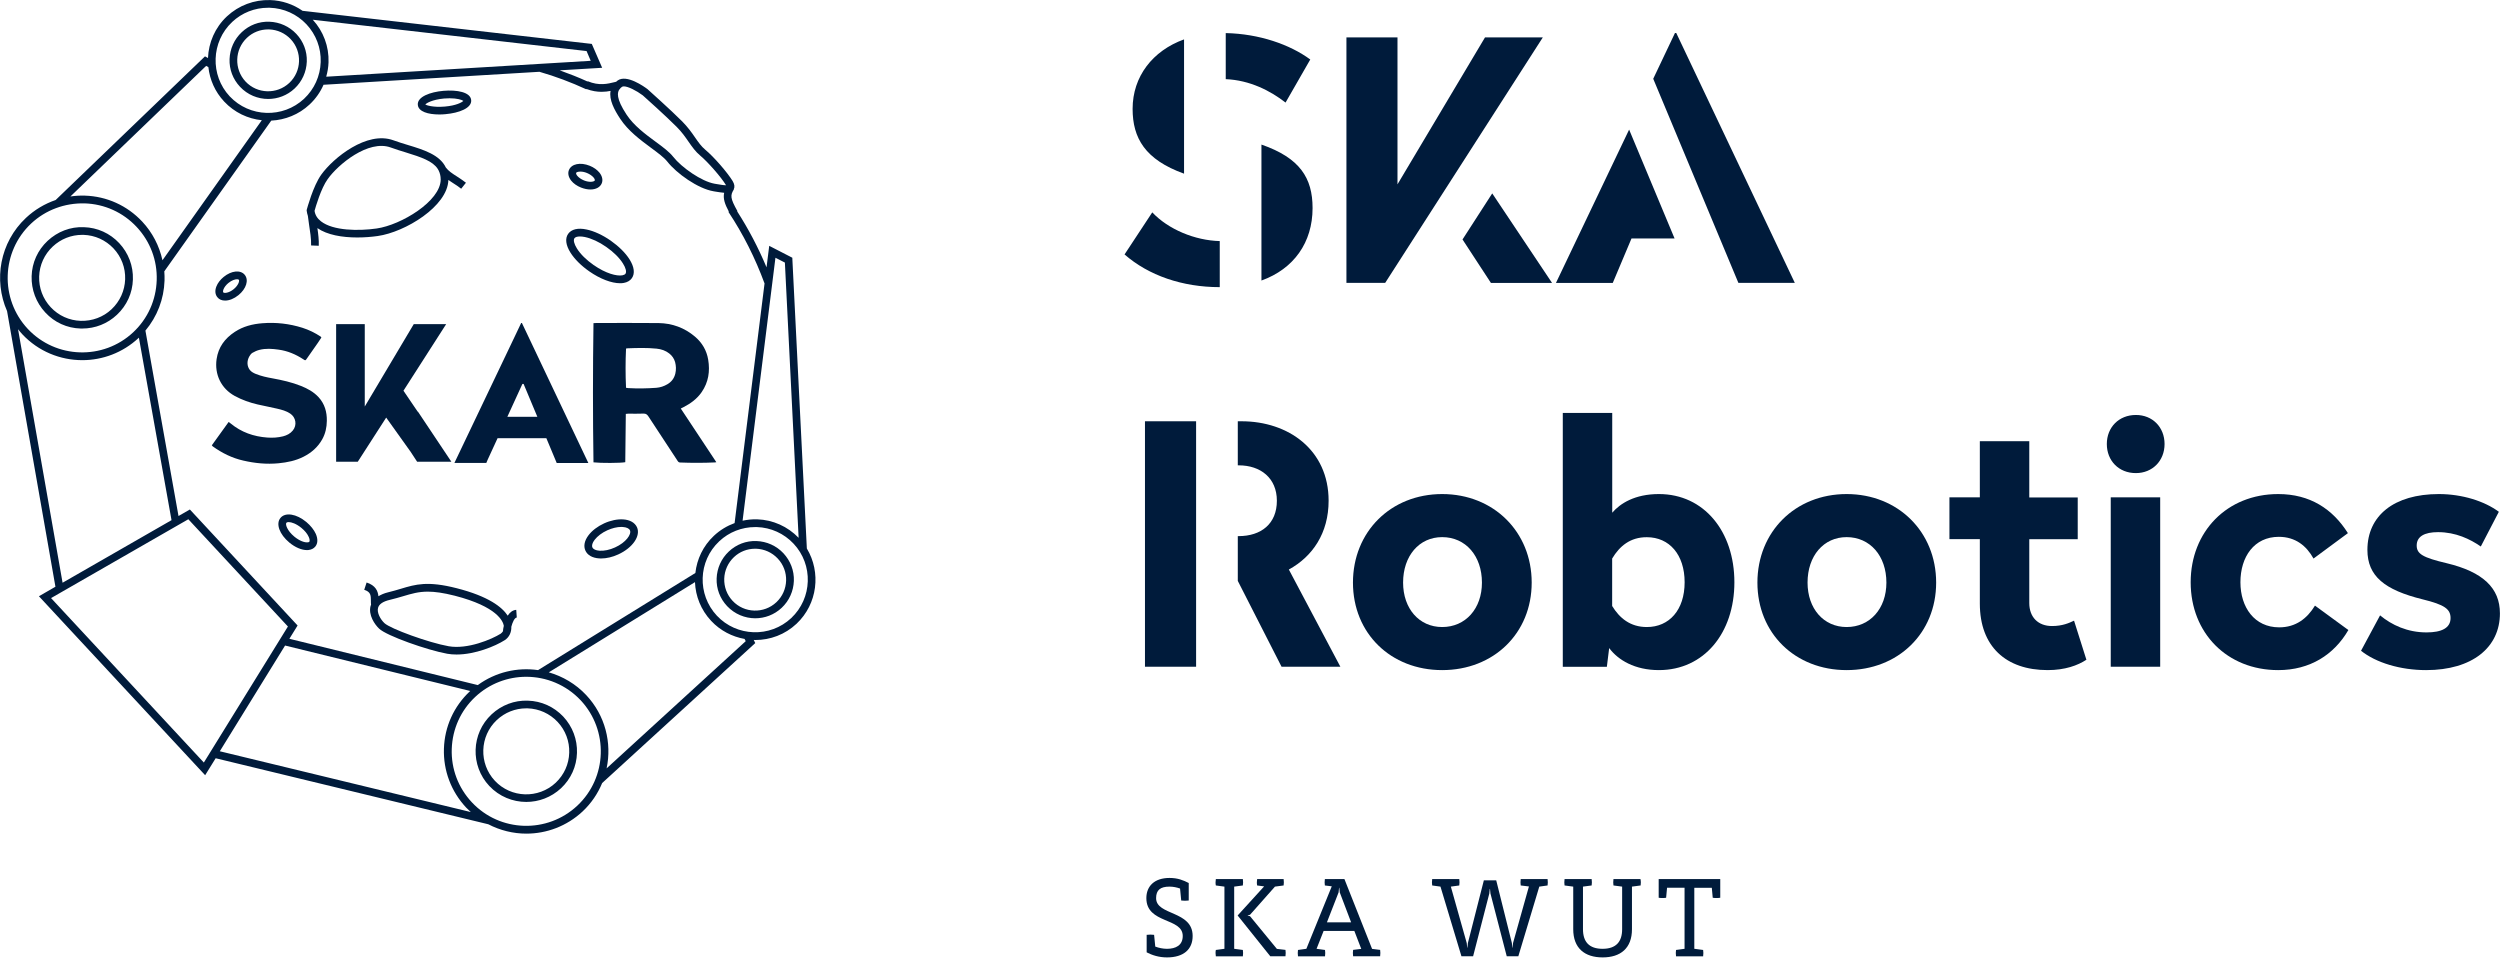 <svg version="1.1" id="Warstwa_1" xmlns="http://www.w3.org/2000/svg" xmlns:xlink="http://www.w3.org/1999/xlink" x="0px" y="0px" style="enable-background:new 0 0 841.89 595.28;" xml:space="preserve" viewBox="237.98 245.42 325.62 124.72">
<style type="text/css">
	.st0{fill:#001B3B;}
</style>
<g>
	<path class="st0" d="M393.32,367.33c0,1.75-1.19,2.79-3.34,2.79c-1.08,0-1.95-0.3-2.65-0.66v-2.28c0.25-0.04,0.72-0.04,0.97,0   l0.15,1.53c0.48,0.18,1.01,0.29,1.53,0.29c1.13,0,2.05-0.45,2.05-1.67c0-2.42-4.74-1.56-4.74-4.93c0-1.56,1.05-2.63,3.02-2.63   c1.08,0,1.8,0.3,2.5,0.66v2.28c-0.26,0.04-0.72,0.04-0.98,0l-0.15-1.56c-0.42-0.15-0.89-0.25-1.38-0.25c-1.19,0-1.74,0.45-1.74,1.5   C388.56,364.69,393.32,363.99,393.32,367.33z"/>
	<path class="st0" d="M399.86,369.15c0.04,0.24,0.04,0.54,0,0.83h-3.52c-0.05-0.29-0.05-0.58,0-0.83l1.12-0.15v-8.1l-1.12-0.15   c-0.05-0.24-0.05-0.54,0-0.83h3.52c0.04,0.29,0.04,0.58,0,0.83l-1.13,0.15v8.1L399.86,369.15z M405.41,369.97h-1.98l-4.25-5.31   l3.45-3.79l-0.91-0.12c-0.05-0.24-0.05-0.54,0-0.83h3.45c0.04,0.29,0.04,0.58,0,0.83l-1.13,0.15l-3.25,3.67l-0.3,0.07v0.03   l0.3,0.08l3.5,4.26l1.12,0.13C405.45,369.39,405.45,369.69,405.41,369.97z"/>
	<path class="st0" d="M417.74,369.97h-3.52c-0.04-0.29-0.04-0.58,0-0.83l1.06-0.13l-0.9-2.34h-4l-0.92,2.33l1.1,0.15   c0.04,0.24,0.04,0.54,0,0.83h-3.52c-0.04-0.29-0.04-0.58,0-0.83l1.09-0.15l3.31-8.14l-0.9-0.11c-0.04-0.24-0.04-0.54,0-0.83h2.55   l3.6,9.09l1.05,0.13C417.78,369.39,417.78,369.69,417.74,369.97z M413.96,365.55l-1.48-3.9l-0.06-0.6h-0.03l-0.06,0.6l-1.52,3.9   H413.96z"/>
	<path class="st0" d="M439.55,360.75l-1.08,0.15l-2.73,9.07h-1.51l-2.12-8.17l-0.06-0.6h-0.03l-0.06,0.6l-2.11,8.17h-1.52   l-2.73-9.07l-1.08-0.15c-0.04-0.24-0.04-0.54,0-0.83h3.53c0.04,0.29,0.04,0.58,0,0.83l-1.1,0.15l2.07,7.35l0.06,0.6h0.03l0.06-0.6   l2.08-8.17h1.61l2.04,8.17l0.06,0.6h0.03l0.06-0.6l2.07-7.37l-1.07-0.13c-0.04-0.24-0.04-0.54,0-0.83h3.5   C439.59,360.21,439.59,360.51,439.55,360.75z"/>
	<path class="st0" d="M451.67,360.75l-1.13,0.15v5.55c0,2.47-1.48,3.67-3.82,3.67s-3.83-1.2-3.83-3.67v-5.55l-1.13-0.15   c-0.04-0.24-0.04-0.54,0-0.83h3.53c0.04,0.29,0.04,0.58,0,0.83l-1.13,0.15v5.55c0,1.65,0.81,2.55,2.55,2.55s2.55-0.9,2.55-2.55   v-5.55l-1.13-0.15c-0.04-0.24-0.04-0.54,0-0.83h3.52C451.71,360.21,451.71,360.51,451.67,360.75z"/>
	<path class="st0" d="M462.03,362.35c-0.25,0.05-0.72,0.05-0.97,0l-0.12-1.3h-2.28V369h0.02l1.13,0.15c0.04,0.24,0.04,0.54,0,0.83   h-3.53c-0.04-0.29-0.04-0.58,0-0.83l1.11-0.15v-7.95h-2.28l-0.12,1.3c-0.25,0.05-0.72,0.05-0.97,0v-2.43h8.02V362.35z"/>
</g>
<g>
	<path class="st0" d="M396.85,276.82v6c-4.87,0-9.27-1.52-12.4-4.26l3.61-5.48C390.15,275.3,393.63,276.74,396.85,276.82z    M392.2,268.04c-5.09-1.83-6.7-4.65-6.7-8.44c0-4.22,2.61-7.57,6.7-9.05V268.04z M397.63,255.73v-6c4.35,0.09,8.35,1.48,11.01,3.44   l-3.22,5.61C403.46,257.25,400.77,255.86,397.63,255.73z M408.94,272.52c0,4.48-2.44,7.92-6.66,9.44v-17.71   C407.29,265.99,408.94,268.6,408.94,272.52z"/>
	<path class="st0" d="M413.34,250.29h6.66v19.14l11.4-19.14h7.53l-20.53,31.97h-5.05V250.29z M428.47,276.61l3.87-6l7.79,11.66   h-7.96L428.47,276.61z"/>
	<path class="st0" d="M450.48,276.48l-2.44,5.79h-7.4l9.53-19.97l5.92,14.18H450.48z M456.14,249.72h0.17l15.44,32.54h-7.35   l-11.09-26.58L456.14,249.72z"/>
	<path class="st0" d="M387.11,300.29h6.66v31.97h-6.66V300.29z M412.56,332.26h-7.66l-5.7-11.18v-5.83h0.09c2.96,0,5-1.61,5-4.61   c0-2.96-2.13-4.61-4.96-4.61h-0.13v-5.74h0.48c6.13,0,11.35,3.74,11.35,10.35c0,4.22-2.09,7.27-5.18,8.96L412.56,332.26z"/>
	<path class="st0" d="M437.48,321.3c0,6.61-4.96,11.4-11.66,11.4c-6.7,0-11.62-4.79-11.62-11.4s4.92-11.53,11.62-11.53   C432.52,309.77,437.48,314.69,437.48,321.3z M420.73,321.3c0,3.39,2.09,5.79,5.09,5.79c3.04,0,5.18-2.39,5.18-5.79   c0-3.48-2.13-5.92-5.18-5.92C422.82,315.38,420.73,317.82,420.73,321.3z"/>
	<path class="st0" d="M447.96,312.21c1.04-1.22,2.96-2.44,6.09-2.44c5.87,0,9.83,4.87,9.83,11.49s-3.96,11.44-9.83,11.44   c-3.13,0-5.31-1.3-6.48-2.87l-0.3,2.44h-5.74V299.2h6.44V312.21z M447.96,318.17v6.18c0.96,1.57,2.35,2.74,4.52,2.74   c2.91,0,4.92-2.22,4.92-5.83c0-3.61-2-5.87-4.92-5.87C450.31,315.38,448.92,316.56,447.96,318.17z"/>
	<path class="st0" d="M490.16,321.3c0,6.61-4.96,11.4-11.66,11.4c-6.7,0-11.62-4.79-11.62-11.4s4.92-11.53,11.62-11.53   C485.2,309.77,490.16,314.69,490.16,321.3z M473.41,321.3c0,3.39,2.09,5.79,5.09,5.79c3.04,0,5.18-2.39,5.18-5.79   c0-3.48-2.13-5.92-5.18-5.92C475.5,315.38,473.41,317.82,473.41,321.3z"/>
	<path class="st0" d="M502.29,310.21h6.31v5.44h-6.31v8.31c0,1.87,1.17,3,2.96,3c1.35,0,2.22-0.39,2.87-0.7l1.61,5.09   c-1.13,0.74-2.78,1.35-5.05,1.35c-5.44,0-8.83-3.09-8.83-8.66v-8.4h-3.96v-5.44h3.96v-7.31h6.44V310.21z"/>
	<path class="st0" d="M519.91,303.25c0,2.18-1.57,3.79-3.74,3.79c-2.22,0-3.78-1.61-3.78-3.79c0-2.17,1.57-3.78,3.78-3.78   C518.34,299.46,519.91,301.07,519.91,303.25z M519.34,332.26h-6.44v-22.06h6.44V332.26z"/>
	<path class="st0" d="M543.79,314.86l-4.48,3.31c-0.91-1.65-2.35-2.83-4.52-2.83c-3.22,0-5,2.61-5,5.92c0,3.26,1.83,5.87,5.05,5.87   c2.18,0,3.65-1.17,4.66-2.83l4.35,3.18c-1.87,3.22-5,5.22-9.14,5.22c-6.66,0-11.4-4.83-11.4-11.44s4.74-11.49,11.4-11.49   C538.83,309.77,541.79,311.69,543.79,314.86z"/>
	<path class="st0" d="M563.45,312.08l-2.35,4.52c-1.39-0.96-3.26-1.87-5.57-1.87c-1.78,0-2.78,0.57-2.78,1.74   c0,1.09,0.78,1.57,3.92,2.31c4.7,1.13,6.92,3.22,6.92,6.53c0,4.44-3.61,7.39-9.61,7.39c-3.35,0-6.53-0.96-8.48-2.52l2.48-4.61   c1.52,1.26,3.57,2.22,6.05,2.22c1.96,0,3.13-0.57,3.13-1.87c0-1.17-0.78-1.74-3.65-2.44c-4.92-1.22-7.18-3-7.18-6.44   c0-4.44,3.44-7.27,9.31-7.27C558.67,309.77,561.58,310.69,563.45,312.08z"/>
</g>
<g>
	<path class="st0" d="M343.07,316.86l-1.88-37.58l-0.01-0.29l-3.01-1.55l-0.35,2.8c-1.07-2.56-2.35-5-3.83-7.3l0.04-0.02   c-0.96-1.71-0.94-2.06-0.46-2.84l-0.02-0.01c0.15-0.29,0.11-0.65-0.15-1.08c-0.71-1.15-2.46-3.16-3.55-4.06   c-0.54-0.45-0.91-0.99-1.35-1.62c-0.43-0.63-0.93-1.33-1.67-2.08c-1.46-1.47-4.44-4.13-4.47-4.16l-0.03-0.03   c-0.45-0.34-2.74-1.98-3.91-1.13c-0.07,0.05-0.13,0.1-0.19,0.16c-0.07,0.02-0.13,0.03-0.21,0.05c-0.85,0.21-2.01,0.51-3.49-0.12   l-0.02,0.04c-1.18-0.54-2.4-1.02-3.63-1.46l5.53-0.33l-1.35-3.11l-37.67-4.31c-1.23-0.86-2.69-1.35-4.22-1.4   c-2.09-0.06-4.09,0.69-5.63,2.12c-1.57,1.47-2.39,3.44-2.47,5.43l-0.39-0.22l-19.45,18.71c-1.42,0.49-2.74,1.27-3.87,2.33   c-3.4,3.19-4.24,8.09-2.46,12.14l6.3,35.9l-2.15,1.24l21.65,23.31l1.37-2.21l35.51,8.6c1.54,0.8,3.25,1.22,4.95,1.22   c2.63,0,5.26-0.96,7.33-2.89c1.14-1.07,1.99-2.34,2.55-3.7l19.94-18.23l-0.2-0.41c0.07,0,0.14,0.01,0.21,0.01   c1.93,0,3.86-0.7,5.37-2.12C344.47,324.07,344.94,319.97,343.07,316.86z M340.21,279.62l1.79,35.85c-1.43-1.48-3.34-2.34-5.4-2.41   c-0.64-0.02-1.28,0.05-1.9,0.18l4.28-34.25L340.21,279.62z M318.75,256.94c0.08-0.09,0.18-0.15,0.25-0.21   c0.06-0.04,0.14-0.06,0.24-0.06c0.54,0,1.63,0.55,2.46,1.17c0.24,0.21,3.03,2.71,4.41,4.1c0.69,0.69,1.13,1.33,1.56,1.95   c0.46,0.66,0.89,1.28,1.53,1.81c0.98,0.82,2.7,2.78,3.33,3.82c0.01,0.01,0.01,0.02,0.02,0.03c-0.33,0-0.91-0.1-1.25-0.16   l-0.24-0.04c-1.72-0.3-4.31-2.13-5.39-3.5c-0.51-0.65-1.34-1.27-2.31-1.98c-1.33-0.98-2.83-2.09-3.77-3.52   c-1.4-2.12-1.23-2.94-0.89-3.34c0.02,0,0.04-0.01,0.05-0.01L318.75,256.94z M314.34,257.05c0.01-0.01,0.02-0.02,0.02-0.04   c0.72,0.27,1.38,0.37,1.97,0.37c0.44,0,0.83-0.05,1.18-0.12c-0.23,1.14,0.49,2.48,1.25,3.63c1.04,1.58,2.62,2.75,4.01,3.78   c0.91,0.67,1.69,1.25,2.12,1.79c1.21,1.55,3.98,3.52,6.01,3.87l0.23,0.04c0.43,0.07,0.82,0.13,1.17,0.16   c-0.16,0.75,0.08,1.46,0.6,2.43l-0.03,0.08c1.91,2.88,3.48,6.01,4.69,9.3l-3.9,31.21c-0.98,0.36-1.9,0.91-2.69,1.65   c-1.42,1.33-2.22,3.06-2.42,4.85l-20.49,12.65c-2.71-0.39-5.53,0.26-7.85,1.95l-24.54-6.03l1.07-1.73l-14.03-15.11l-1.48,0.85   l-4.31-24.15c1.53-1.83,2.41-4.09,2.49-6.51c0.01-0.41,0-0.81-0.03-1.21l13.93-19.63c1.8-0.09,3.58-0.78,4.99-2.1   c0.79-0.74,1.4-1.61,1.82-2.57l28.12-1.69C310.33,255.37,312.37,256.14,314.34,257.05z M314.92,253.34l-34.45,2.07   c0.17-0.61,0.28-1.23,0.3-1.88c0.07-2.06-0.67-4.03-2.05-5.54l35.66,4.08L314.92,253.34z M268.22,248.28   c1.28-1.2,2.94-1.85,4.68-1.85c0.07,0,0.15,0,0.22,0c1.83,0.06,3.53,0.83,4.78,2.16c1.25,1.34,1.91,3.08,1.85,4.91   s-0.83,3.53-2.16,4.78c-2.76,2.58-7.1,2.44-9.69-0.31C265.33,255.22,265.47,250.87,268.22,248.28z M264.83,254l0.29,0.16   c0.18,1.63,0.86,3.21,2.06,4.49c1.34,1.43,3.09,2.24,4.9,2.43l-12.94,18.24c-0.41-1.87-1.3-3.61-2.64-5.04   c-1.96-2.09-4.61-3.29-7.47-3.38c-0.64-0.02-1.26,0.02-1.88,0.11L264.83,254z M242.04,274.53c1.89-1.77,4.38-2.68,6.96-2.62   c2.59,0.08,5,1.17,6.77,3.06c1.77,1.89,2.71,4.36,2.62,6.96s-1.17,5-3.06,6.77c-3.91,3.66-10.07,3.46-13.73-0.44   C237.94,284.35,238.14,278.19,242.04,274.53z M240.33,288.3c0.18,0.22,0.35,0.44,0.55,0.65c2.11,2.25,4.96,3.38,7.82,3.38   c2.63,0,5.26-0.96,7.33-2.89c0.01-0.01,0.03-0.03,0.04-0.04l4.25,23.77l-14.19,8.15L240.33,288.3z M264.53,344.74l-19.9-21.42   l17.88-10.27l12.97,13.97L264.53,344.74z M266.61,343.27l8.5-13.77l24.12,5.92c-0.01,0.01-0.03,0.02-0.05,0.04   c-2.09,1.96-3.29,4.61-3.38,7.47c-0.09,2.86,0.94,5.58,2.89,7.67c0.2,0.21,0.4,0.4,0.61,0.59L266.61,343.27z M313.17,350.36   c-3.91,3.66-10.07,3.47-13.73-0.44c-1.77-1.89-2.71-4.36-2.62-6.96s1.17-5,3.06-6.77c1.87-1.75,4.26-2.62,6.64-2.62   c2.59,0,5.18,1.03,7.09,3.06C317.27,340.54,317.08,346.7,313.17,350.36z M335.11,328.93l-18.12,16.57c0.7-3.31-0.17-6.9-2.66-9.55   c-1.37-1.46-3.07-2.44-4.87-2.96l19.04-11.75c0.07,1.82,0.77,3.62,2.11,5.05c1.2,1.28,2.74,2.06,4.35,2.35L335.11,328.93z    M341.04,325.92c-2.76,2.59-7.11,2.44-9.69-0.31c-2.58-2.76-2.45-7.1,0.31-9.69c1.28-1.2,2.94-1.85,4.68-1.85c0.07,0,0.15,0,0.22,0   c1.83,0.06,3.53,0.83,4.78,2.16C343.93,318.98,343.79,323.33,341.04,325.92z"/>
	<path class="st0" d="M306.74,336.68c-1.76-0.07-3.44,0.58-4.73,1.78c-2.66,2.49-2.79,6.68-0.3,9.33c1.3,1.38,3.06,2.08,4.82,2.08   c1.62,0,3.24-0.59,4.52-1.78c1.29-1.21,2.03-2.84,2.08-4.6c0.06-1.76-0.58-3.44-1.78-4.73   C310.13,337.47,308.5,336.73,306.74,336.68z M310.36,347.37c-2.25,2.11-5.81,2-7.92-0.25c-2.11-2.25-2-5.81,0.25-7.92   c1.05-0.98,2.4-1.52,3.83-1.52c0.06,0,0.12,0,0.18,0c1.5,0.05,2.88,0.68,3.91,1.77c1.02,1.09,1.56,2.52,1.51,4.01   C312.08,344.95,311.45,346.34,310.36,347.37z"/>
	<path class="st0" d="M340.02,317.48c-0.92-0.98-2.17-1.54-3.51-1.59c-1.36-0.05-2.62,0.44-3.6,1.36c-0.98,0.92-1.54,2.17-1.59,3.51   s0.44,2.62,1.36,3.6c0.99,1.05,2.33,1.59,3.67,1.59c1.23,0,2.47-0.45,3.44-1.36v0c0.98-0.92,1.54-2.17,1.59-3.51   S340.93,318.46,340.02,317.48z M339.1,323.86c-1.62,1.52-4.18,1.44-5.7-0.18c-0.74-0.79-1.12-1.81-1.09-2.89   c0.04-1.08,0.49-2.07,1.27-2.81c0.75-0.71,1.73-1.09,2.75-1.09c0.04,0,0.09,0,0.13,0c1.08,0.04,2.07,0.49,2.81,1.27   C340.81,319.78,340.72,322.34,339.1,323.86z"/>
	<path class="st0" d="M248.48,288.21c0.07,0,0.14,0,0.22,0c1.68,0,3.28-0.63,4.51-1.79c1.29-1.21,2.03-2.84,2.08-4.6   c0.06-1.76-0.58-3.44-1.78-4.73c-1.21-1.29-2.84-2.03-4.6-2.08c-1.76-0.08-3.44,0.58-4.73,1.78c-1.29,1.21-2.03,2.84-2.08,4.6   s0.58,3.44,1.78,4.73C245.08,287.42,246.71,288.16,248.48,288.21z M244.85,277.53c1.05-0.98,2.4-1.52,3.83-1.52   c0.06,0,0.12,0,0.18,0c1.5,0.05,2.88,0.68,3.91,1.77c1.02,1.09,1.56,2.52,1.51,4.01s-0.68,2.88-1.77,3.91s-2.53,1.55-4.01,1.51   c-1.5-0.05-2.88-0.67-3.91-1.77c-1.02-1.09-1.56-2.52-1.51-4.01C243.13,279.94,243.76,278.55,244.85,277.53z"/>
	<path class="st0" d="M272.91,258.31c1.23,0,2.47-0.45,3.44-1.36c0.98-0.92,1.54-2.17,1.59-3.51s-0.44-2.62-1.36-3.6   c-0.92-0.98-2.17-1.54-3.51-1.59c-1.36-0.05-2.62,0.44-3.6,1.36c-0.98,0.92-1.54,2.17-1.59,3.51s0.44,2.62,1.36,3.6   C270.23,257.78,271.57,258.31,272.91,258.31z M270.15,250.34c0.75-0.71,1.73-1.09,2.75-1.09c0.04,0,0.09,0,0.13,0   c1.08,0.04,2.07,0.49,2.81,1.27c1.52,1.62,1.44,4.18-0.18,5.7c-1.62,1.52-4.18,1.44-5.7-0.18   C268.45,254.42,268.53,251.86,270.15,250.34z"/>
	<polygon class="st0" points="291.38,304.15 291.38,304.14 292.31,305.56 296.77,305.56 292.41,299.03 292.39,299.05 290.53,296.31    296.09,287.64 291.87,287.64 285.49,298.37 285.49,287.64 281.76,287.64 281.76,305.56 284.58,305.56 288.28,299.81  "/>
	<path class="st0" d="M297.17,305.72h4.13h0.02l0.19-0.45l1.28-2.78h6.35l1.35,3.23h4.12l-8.65-18.23h-0.1l-0.84,1.77l-7.86,16.47   H297.17z M306.02,295.43h0.16l1.79,4.28h-3.91L306.02,295.43z"/>
	<path class="st0" d="M277.19,295.69c-1.2-0.48-2.45-0.76-3.71-0.99c-0.74-0.13-1.47-0.29-2.17-0.57c-0.29-0.12-0.57-0.26-0.78-0.51   c-0.39-0.49-0.42-1.18-0.07-1.79c0.1-0.17,0.23-0.35,0.39-0.45c0.29-0.17,0.6-0.31,0.92-0.39c0.83-0.21,1.66-0.15,2.5-0.03   c1.16,0.16,2.21,0.6,3.19,1.24c0.3,0.2,0.3,0.2,0.51-0.11c0.47-0.68,0.95-1.35,1.42-2.03c0.16-0.23,0.3-0.46,0.45-0.68   c-0.04-0.06-0.06-0.09-0.08-0.11c-0.75-0.5-1.55-0.89-2.4-1.16c-1.69-0.53-3.42-0.73-5.19-0.59c-1.3,0.1-2.53,0.41-3.63,1.14   c-1.28,0.85-2.12,1.97-2.35,3.54c-0.28,1.98,0.58,3.82,2.38,4.8c0.94,0.51,1.94,0.86,2.97,1.1c0.85,0.2,1.71,0.35,2.55,0.55   c0.59,0.14,1.17,0.29,1.68,0.63c0.76,0.5,0.92,1.52,0.35,2.21c-0.33,0.41-0.78,0.63-1.27,0.76c-0.68,0.17-1.37,0.21-2.06,0.16   c-1.77-0.13-3.38-0.69-4.76-1.83c-0.08-0.07-0.17-0.13-0.27-0.2c-0.74,1.03-1.46,2.03-2.19,3.04c0.05,0.06,0.08,0.11,0.12,0.14   c1.21,0.87,2.52,1.52,3.98,1.85c1.51,0.35,3.04,0.5,4.59,0.35c1.13-0.11,2.23-0.33,3.25-0.85c1.03-0.52,1.87-1.25,2.44-2.27   c0.42-0.75,0.59-1.57,0.6-2.41c0.02-1.15-0.28-2.21-1.08-3.08C278.83,296.46,278.04,296.03,277.19,295.69z"/>
	<path class="st0" d="M315.68,287.49c-0.12,0-0.25,0.01-0.4,0.02c-0.09,6.06-0.09,12.1,0,18.13c0.94,0.11,3.53,0.1,4.14-0.02   c0.02-2.09,0.05-4.18,0.07-6.29c0.13-0.01,0.22-0.03,0.31-0.03c0.67,0,1.33,0.02,2-0.01c0.31-0.01,0.47,0.12,0.63,0.36   c1.26,1.93,2.53,3.86,3.8,5.79c0.09,0.14,0.17,0.22,0.35,0.22c1.51,0.06,3.01,0.06,4.52-0.01c0.04,0,0.08-0.02,0.18-0.03   c-1.55-2.34-3.08-4.65-4.63-6.99c0.14-0.07,0.24-0.12,0.34-0.17c0.94-0.48,1.78-1.09,2.39-1.98c0.88-1.29,1.09-2.7,0.84-4.21   c-0.2-1.22-0.8-2.22-1.73-3.01c-1.36-1.15-2.95-1.73-4.72-1.76C321.06,287.47,318.37,287.49,315.68,287.49z M323.5,290.83   c0.6,0.06,1.17,0.25,1.65,0.63c0.37,0.29,0.63,0.66,0.76,1.12c0.13,0.5,0.15,0.99,0.03,1.5c-0.15,0.62-0.5,1.08-1.04,1.39   c-0.44,0.26-0.92,0.42-1.43,0.46c-1.22,0.09-2.43,0.11-3.65,0.04c-0.09-0.01-0.18-0.02-0.3-0.04c-0.08-1.73-0.08-3.41,0-5.1   c0.05-0.02,0.09-0.04,0.14-0.04C320.92,290.74,322.21,290.7,323.5,290.83z"/>
	<path class="st0" d="M304.11,325.61c-0.73-1.12-2.5-2.52-6.66-3.58c-3.77-0.96-5.32-0.51-7.27,0.08c-0.5,0.15-1.04,0.31-1.66,0.46   c-0.5,0.12-0.9,0.3-1.25,0.51c-0.07-0.67-0.36-1.41-1.54-1.79l-0.31,0.95c0.86,0.28,0.86,0.72,0.87,1.44c0,0.18,0,0.35,0.02,0.52   c-0.02,0.04-0.05,0.08-0.06,0.13c-0.32,1.2,0.54,2.43,1.11,2.97c0.98,0.94,6.28,2.8,8.87,3.27c0.39,0.07,0.8,0.1,1.22,0.1   c2.4,0,5.01-1.07,6.27-1.87c0.58-0.37,0.89-1.03,0.86-1.75c0.15-0.56,0.41-1.18,0.71-1.2l-0.07-1   C304.73,324.89,304.37,325.2,304.11,325.61z M303.19,327.96c-1.14,0.72-4.31,2.07-6.78,1.63c-2.58-0.46-7.58-2.27-8.36-3.01   c-0.53-0.5-1-1.37-0.83-1.99c0.13-0.48,0.64-0.83,1.53-1.04c0.64-0.15,1.2-0.32,1.72-0.47c1.11-0.33,2.01-0.6,3.23-0.6   c0.91,0,2.01,0.15,3.51,0.53c5.57,1.43,6.3,3.36,6.39,3.92c-0.07,0.29-0.1,0.54-0.11,0.71C303.4,327.77,303.3,327.89,303.19,327.96   z"/>
	<path class="st0" d="M279.83,268.16c-1.08,1.5-1.85,4.43-1.89,4.55l-0.02,0.09l0.01,0.09c0.03,0.23,0.08,0.44,0.15,0.65   c0.03,0.3,0.09,0.68,0.15,1.11c0.13,0.85,0.3,1.9,0.27,2.74l1,0.04c0.03-0.73-0.07-1.55-0.18-2.3c1.27,0.89,3.23,1.22,5.18,1.22   c0.92,0,1.85-0.07,2.68-0.19c3.58-0.51,9.11-3.87,9.2-7.3c0.19,0.13,0.38,0.25,0.57,0.38c0.36,0.23,0.74,0.47,1.1,0.76l0.31-0.39   c0,0,0,0,0,0l0,0l0.31-0.39c-0.41-0.32-0.8-0.57-1.18-0.82c-0.6-0.38-1.1-0.71-1.44-1.16c-0.79-1.66-2.88-2.31-4.93-2.93   c-0.63-0.19-1.28-0.39-1.91-0.62C285.76,262.44,281.4,265.98,279.83,268.16z M288.87,264.63c0.65,0.24,1.31,0.44,1.96,0.64   c2.05,0.63,3.51,1.14,4.16,2.14c0.04,0.07,0.08,0.14,0.12,0.21c0.17,0.34,0.27,0.72,0.27,1.19c-0.02,2.81-5.14,5.91-8.34,6.37   c-2.36,0.34-5.67,0.3-7.25-0.93c-0.48-0.37-0.76-0.82-0.84-1.37c0.14-0.5,0.83-2.91,1.71-4.13   C282.01,266.84,285.96,263.57,288.87,264.63z"/>
	<path class="st0" d="M267.3,284.57c0.54,0,1.16-0.24,1.74-0.71c1.02-0.83,1.37-1.96,0.82-2.64v0c-0.55-0.68-1.74-0.56-2.75,0.27   c-0.44,0.36-0.78,0.8-0.95,1.25c-0.21,0.53-0.16,1.04,0.13,1.39C266.52,284.43,266.88,284.57,267.3,284.57z M267.09,283.1   c0.11-0.28,0.35-0.59,0.65-0.83c0.43-0.35,0.86-0.48,1.12-0.48c0.11,0,0.19,0.03,0.23,0.07c0.11,0.14-0.06,0.73-0.68,1.23   c-0.62,0.5-1.23,0.55-1.35,0.41C267.02,283.45,267.01,283.31,267.09,283.1z"/>
	<path class="st0" d="M313.66,269.85c0.43,0.17,0.85,0.25,1.22,0.25c0.71,0,1.27-0.29,1.48-0.81c0.17-0.42,0.06-0.92-0.29-1.37   c-0.3-0.37-0.75-0.7-1.28-0.91c-1.22-0.49-2.38-0.25-2.71,0.56c-0.17,0.42-0.06,0.92,0.29,1.37   C312.67,269.32,313.13,269.64,313.66,269.85z M313.58,267.77c0.24,0,0.53,0.05,0.85,0.18c0.36,0.15,0.68,0.37,0.87,0.6   c0.14,0.17,0.17,0.31,0.15,0.37v0c-0.07,0.17-0.67,0.3-1.41,0c-0.36-0.15-0.68-0.37-0.87-0.6c-0.14-0.17-0.17-0.31-0.15-0.38   C313.05,267.85,313.26,267.77,313.58,267.77z"/>
	<path class="st0" d="M295.2,260.33c0.27,0,0.54-0.01,0.81-0.04c1.73-0.15,3.44-0.78,3.34-1.83v0c-0.09-1.05-1.88-1.36-3.61-1.21   c-1.73,0.15-3.44,0.78-3.34,1.83C292.48,259.97,293.76,260.33,295.2,260.33z M295.83,258.25c0.26-0.02,0.49-0.03,0.71-0.03   c0.99,0,1.6,0.2,1.79,0.34c-0.19,0.21-0.99,0.62-2.41,0.74c-1.55,0.14-2.44-0.19-2.54-0.26   C293.47,258.87,294.28,258.39,295.83,258.25z"/>
	<path class="st0" d="M314.74,280.77c1.41,0.98,2.89,1.54,4,1.54c0.17,0,0.34-0.01,0.49-0.04c0.46-0.08,0.83-0.3,1.05-0.62   c0.42-0.6,0.31-1.47-0.3-2.44c-0.53-0.85-1.41-1.71-2.46-2.45c-1.05-0.73-2.17-1.25-3.15-1.45c-1.12-0.24-1.97-0.03-2.39,0.57   c-0.42,0.6-0.31,1.47,0.3,2.44C312.81,279.17,313.69,280.04,314.74,280.77z M312.8,276.45c0.11-0.15,0.36-0.23,0.71-0.23   c0.19,0,0.41,0.02,0.65,0.07c0.85,0.18,1.84,0.63,2.78,1.29c0.95,0.66,1.72,1.42,2.18,2.16c0.37,0.58,0.49,1.09,0.33,1.33   c-0.07,0.1-0.21,0.17-0.41,0.21c-0.72,0.13-2.15-0.23-3.74-1.34c-0.95-0.66-1.72-1.42-2.18-2.16   C312.76,277.2,312.63,276.69,312.8,276.45z"/>
	<path class="st0" d="M319.16,313.07c-0.76-0.05-1.65,0.13-2.5,0.52c-0.85,0.39-1.57,0.94-2.03,1.55c-0.53,0.7-0.67,1.41-0.4,2   c0.27,0.59,0.9,0.95,1.78,1.01c0.08,0,0.17,0.01,0.26,0.01c0.7,0,1.49-0.18,2.24-0.53c1.88-0.86,2.95-2.42,2.43-3.55   C320.66,313.49,320.03,313.13,319.16,313.07z M318.09,316.72c-0.69,0.32-1.43,0.47-2.02,0.43c-0.48-0.03-0.82-0.19-0.93-0.43   c-0.11-0.24-0.01-0.6,0.29-0.99c0.36-0.47,0.96-0.93,1.65-1.24c0.62-0.28,1.27-0.44,1.83-0.44c0.06,0,0.13,0,0.19,0.01   c0.48,0.03,0.82,0.19,0.93,0.43v0C320.26,315.02,319.49,316.09,318.09,316.72z"/>
	<path class="st0" d="M277.88,313.41c-1.29-1.07-2.74-1.3-3.37-0.53c-0.63,0.76-0.13,2.14,1.16,3.21c0.76,0.63,1.6,0.98,2.3,0.98   c0.06,0,0.12,0,0.18-0.01c0.37-0.04,0.68-0.19,0.89-0.44c0.34-0.41,0.36-0.99,0.08-1.65C278.88,314.43,278.44,313.88,277.88,313.41   z M278.27,315.98L278.27,315.98c-0.05,0.06-0.16,0.08-0.22,0.08c-0.38,0.04-1.05-0.18-1.74-0.75c-0.93-0.77-1.19-1.6-1.03-1.8   c0.05-0.06,0.15-0.09,0.29-0.09c0.37,0,1,0.21,1.67,0.76c0.44,0.36,0.79,0.79,0.96,1.19C278.34,315.69,278.33,315.9,278.27,315.98z   "/>
</g>
</svg>